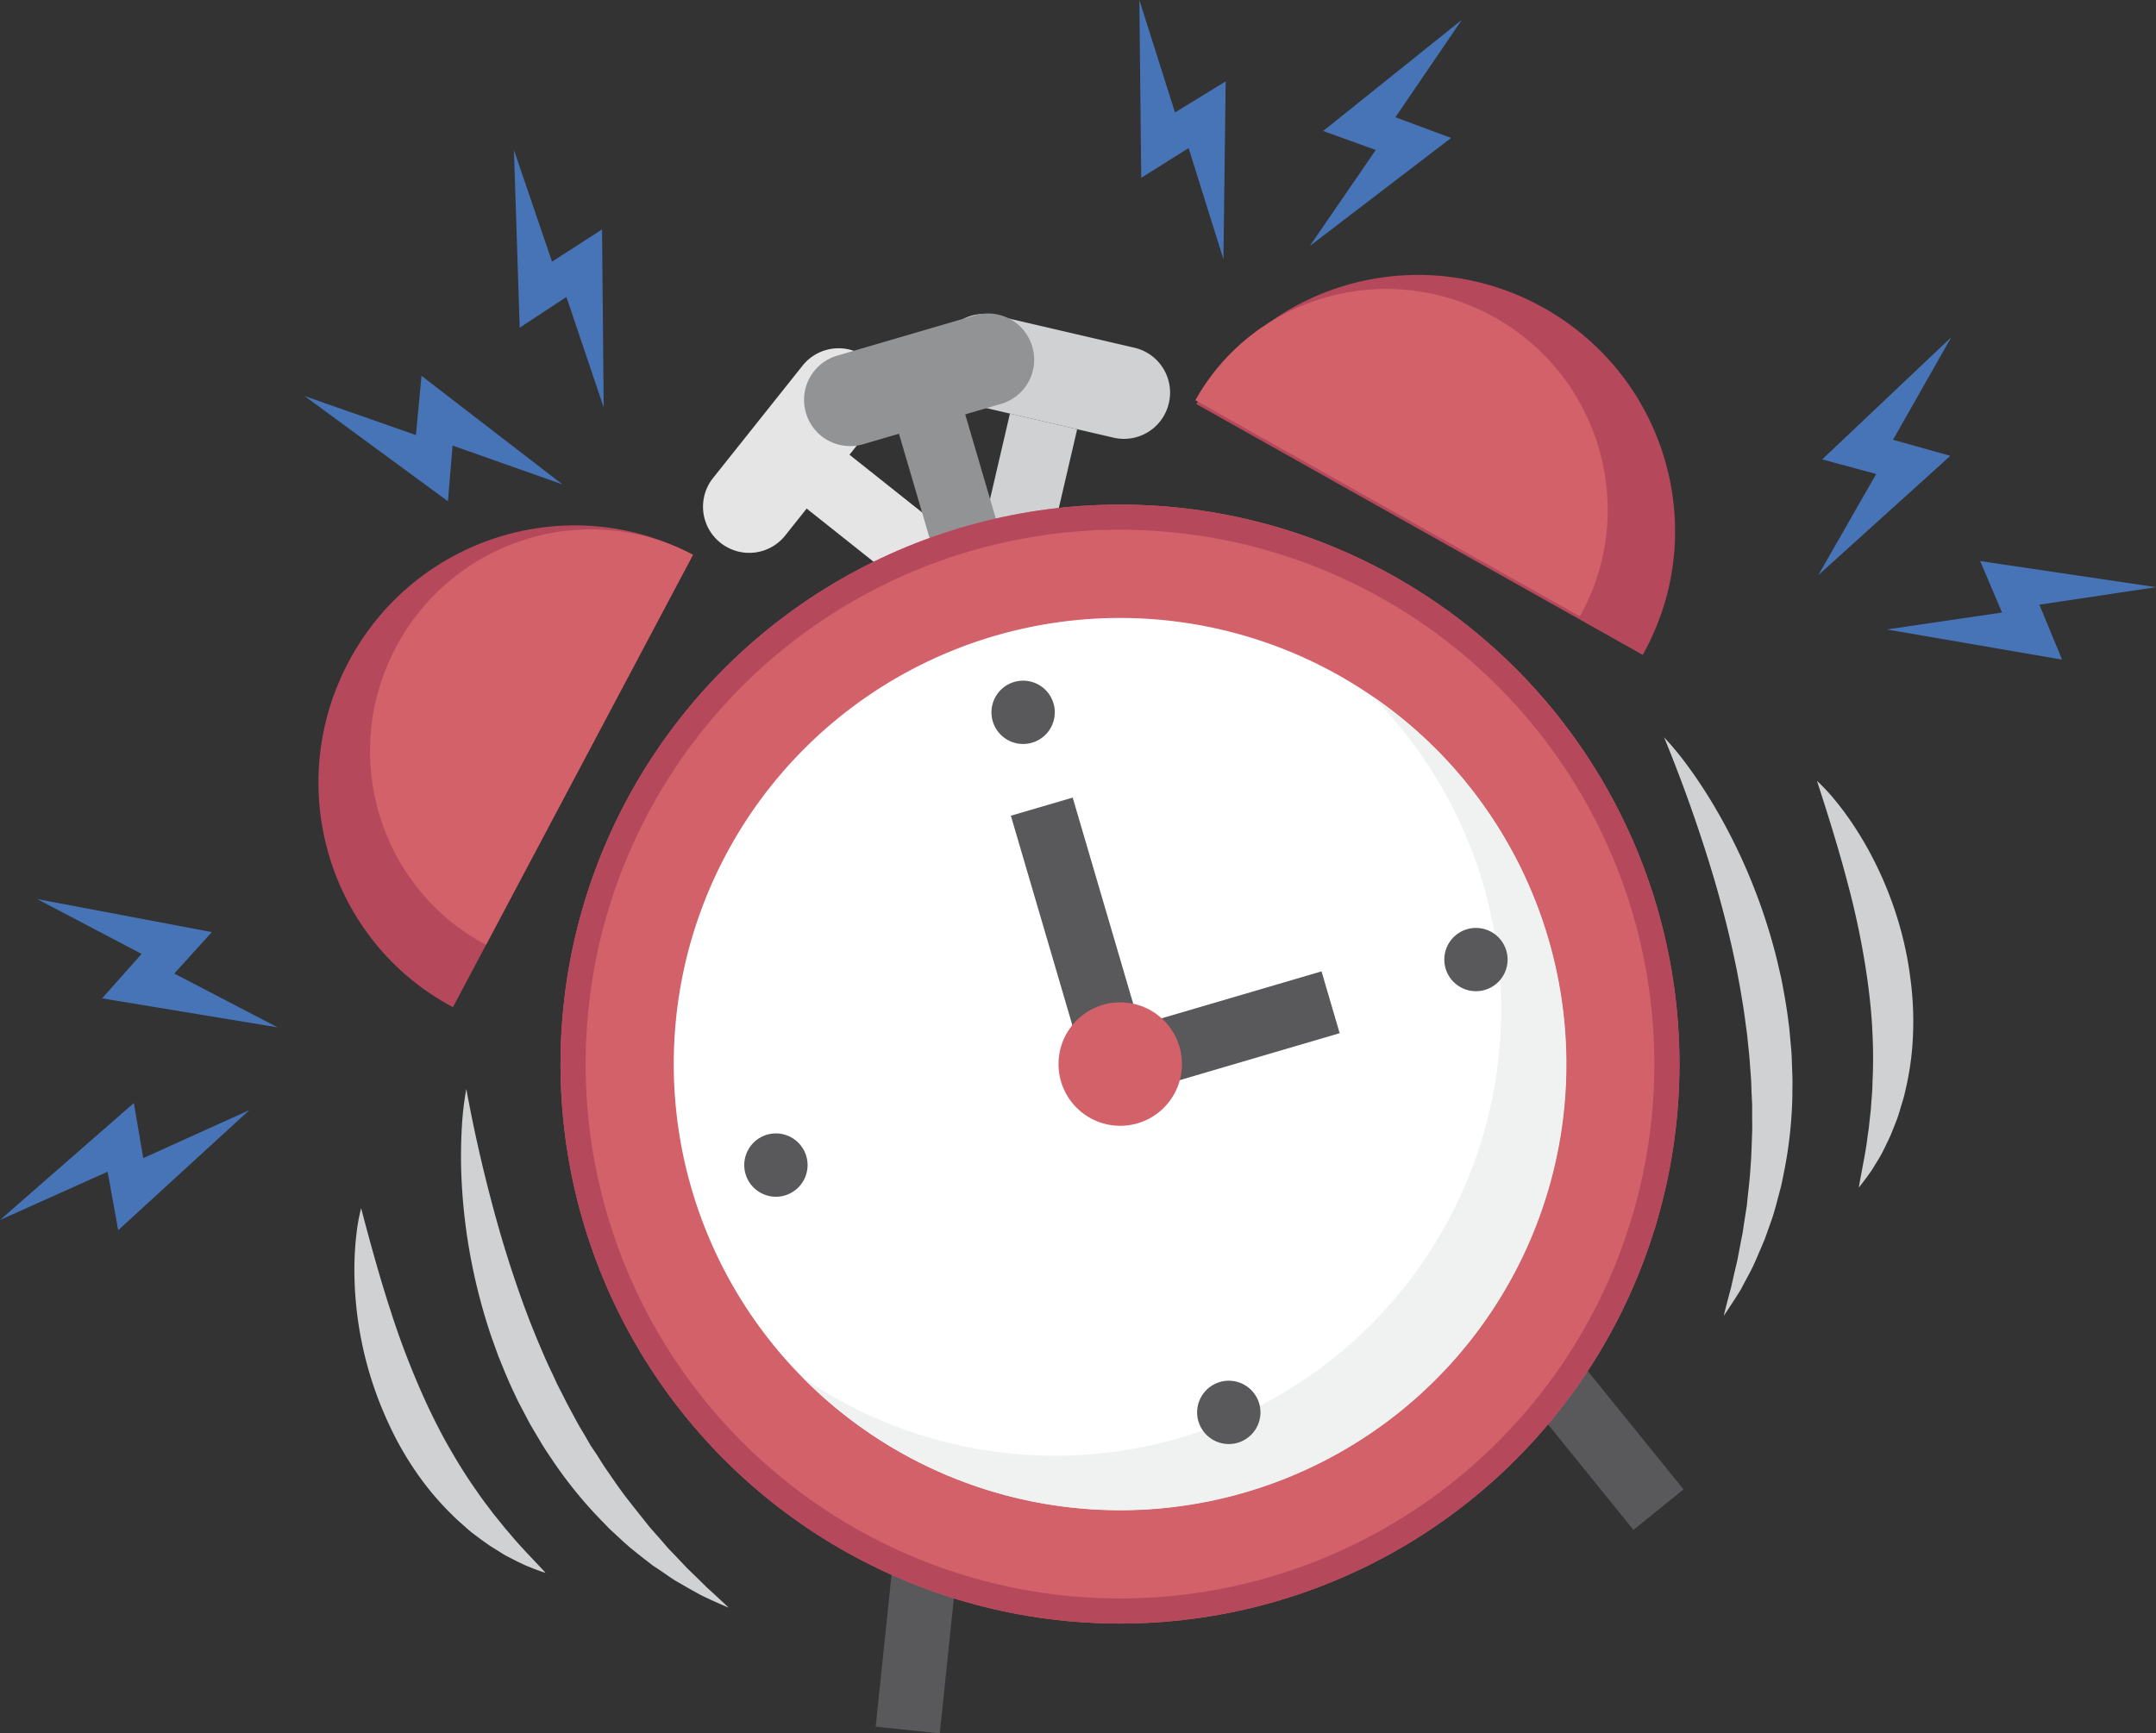 <svg xmlns="http://www.w3.org/2000/svg" viewBox="0 0 749.03 602.34"><rect x="0" y="0" width="749.03" height="602.34" fill="#333333" stroke="none"/><defs><style>.cls-1{fill:#cfd1d2;}.cls-2{fill:#59595b;}.cls-3{fill:#e5e5e6;}.cls-4{fill:#919395;}.cls-5{fill:#d3616a;}.cls-6{fill:#b5495b;}.cls-7{fill:#fff;}.cls-8{fill:#f0f1f1;}.cls-9{fill:#4674b7;}</style></defs><title>Reminder</title><g id="Layer_2" data-name="Layer 2"><g id="Objects"><rect class="cls-1" x="327.58" y="162.18" width="56.98" height="23.98" transform="translate(105.75 481.51) rotate(-76.9)"/><path class="cls-1" d="M326.24,121.52h0a16,16,0,0,1,19.25-12l48.59,11.31a16,16,0,0,1,12,19.25h0a16,16,0,0,1-19.25,12l-48.58-11.3A16,16,0,0,1,326.24,121.52Z"/><polygon class="cls-2" points="326.5 602.34 304.23 600.02 343.85 219.62 584.88 517.56 567.48 531.64 360.5 275.81 326.5 602.34"/><rect class="cls-3" x="298.65" y="155.78" width="23.99" height="56.97" transform="matrix(0.62, -0.78, 0.78, 0.62, -26.93, 312.69)"/><path class="cls-3" d="M250.3,188.62h0a16,16,0,0,1-2.56-22.53l31.06-39a16,16,0,0,1,22.52-2.57h0A16,16,0,0,1,303.89,147l-31.06,39.05A16,16,0,0,1,250.3,188.62Z"/><rect class="cls-4" x="319.49" y="140.48" width="23.98" height="65.88" transform="translate(-35.43 100.41) rotate(-16.36)"/><path class="cls-4" d="M280,143.49h0a16,16,0,0,1,10.87-19.9l47.86-14a16,16,0,0,1,19.9,10.87h0a16,16,0,0,1-10.87,19.9L299.9,154.36A16,16,0,0,1,280,143.49Z"/><ellipse class="cls-5" cx="389.1" cy="369.77" rx="194.37" ry="194.42"/><ellipse class="cls-6" cx="389.1" cy="369.77" rx="194.37" ry="194.42"/><ellipse class="cls-5" cx="389.1" cy="369.77" rx="185.64" ry="185.69"/><path class="cls-7" d="M476.86,242a155,155,0,1,0,60.94,84.1A154.67,154.67,0,0,0,476.86,242Z"/><path class="cls-8" d="M476.86,242a155,155,0,0,1-198,236.69A155,155,0,1,0,476.86,242Z"/><path class="cls-6" d="M570.71,227.56c23.87-42.5,8.51-96.46-34.32-120.53s-96.89-9.12-120.76,33.38Z"/><path class="cls-5" d="M548.86,214.17c20.57-36.62,7.33-83.12-29.57-103.85s-83.48-7.87-104,28.75Z"/><path class="cls-6" d="M157.36,350c-43.05-22.86-59.29-76.56-36.26-120S197.69,170,240.74,192.8Z"/><path class="cls-5" d="M168.84,328.32c-37.12-19.71-51.12-66-31.26-103.44s66-51.79,103.16-32.08Z"/><polygon class="cls-2" points="380.67 383.92 351.19 283.46 372.67 277.16 395.85 356.13 459.12 337.55 465.42 359.03 380.67 383.92"/><ellipse class="cls-5" cx="389.2" cy="369.75" rx="21.44" ry="21.45" transform="translate(-0.53 0.56) rotate(-0.08)"/><path class="cls-2" d="M280.12,401.77a11,11,0,1,1-13.65-7.46A11,11,0,0,1,280.12,401.77Z"/><circle class="cls-2" cx="512.79" cy="333.46" r="11" transform="translate(176.45 844.37) rotate(-89.68)"/><path class="cls-2" d="M358.58,258.08A11,11,0,1,1,366,244.42,11,11,0,0,1,358.58,258.08Z"/><path class="cls-2" d="M430,501.36a11,11,0,1,1,7.46-13.65A11,11,0,0,1,430,501.36Z"/><path class="cls-1" d="M578.13,256.21a104,104,0,0,1,8.49,10.35c2.65,3.59,5.1,7.32,7.46,11.13a197,197,0,0,1,12.4,23.82,201.6,201.6,0,0,1,9.11,25.41c.61,2.18,1.21,4.35,1.74,6.55l1.53,6.61c.85,4.45,1.69,8.9,2.27,13.4l.44,3.38c.14,1.12.22,2.26.33,3.39.18,2.26.45,4.52.56,6.79l.24,6.81c.07,2.27,0,4.55,0,6.82a149.19,149.19,0,0,1-3,27.08l-.67,3.34c-.21,1.11-.56,2.2-.83,3.3-.58,2.19-1.15,4.38-1.77,6.56s-1.43,4.29-2.17,6.42l-1.14,3.19-1.31,3.12c-.91,2.07-1.76,4.14-2.71,6.18s-2.06,4-3.13,6c-.54,1-1,2-1.61,2.94l-1.79,2.84c-1.24,1.87-2.42,3.75-3.7,5.57.49-2.19,1.09-4.32,1.63-6.46l.86-3.18.73-3.21c.47-2.14,1-4.25,1.48-6.36l1.21-6.39.63-3.16.47-3.2,1-6.35c.39-4.27,1-8.47,1.23-12.73.38-4.23.45-8.47.61-12.7.07-2.11,0-4.24,0-6.35v-3.17l-.14-3.17c-.14-2.11-.11-4.22-.28-6.33l-.47-6.33c-.16-2.1-.42-4.21-.62-6.31-.12-1-.2-2.11-.35-3.16l-.44-3.14c-.48-4.21-1.25-8.39-1.94-12.58l-1.18-6.26-1.33-6.25c-1.84-8.32-4-16.61-6.41-24.86A519.21,519.21,0,0,0,578.13,256.21Z"/><path class="cls-1" d="M631.25,271.36a64.06,64.06,0,0,1,6.51,7c2,2.45,3.89,5,5.68,7.65a123.79,123.79,0,0,1,9.38,16.62,128.36,128.36,0,0,1,6.81,17.94,120.84,120.84,0,0,1,4,18.9,111.17,111.17,0,0,1,1,19.4,98.65,98.65,0,0,1-2.49,19.28c-.34,1.58-.71,3.16-1.2,4.71s-.91,3.1-1.4,4.63-1.12,3-1.71,4.53l-.9,2.24-1,2.19c-.72,1.44-1.38,2.89-2.13,4.31s-1.6,2.78-2.45,4.13c-.42.68-.8,1.37-1.25,2l-1.41,2c-1,1.28-1.89,2.55-2.91,3.78,1.06-6.32,2.43-12.26,3.12-18.31l.34-2.23.23-2.25.5-4.45c.16-3,.52-5.92.55-8.88a175.08,175.08,0,0,0,0-17.6c-.24-5.84-.84-11.67-1.61-17.48a281.49,281.49,0,0,0-7.07-34.81C638.79,295,635.16,283.41,631.25,271.36Z"/><path class="cls-1" d="M162,378.39a518.94,518.94,0,0,0,12,50.87c2.43,8.25,5.09,16.39,8,24.38l2.26,6,2.39,5.91c1.68,3.9,3.29,7.83,5.16,11.62l1.33,2.89c.44,1,.94,1.89,1.41,2.84,1,1.88,1.88,3.8,2.89,5.65l3,5.58c1,1.87,2.16,3.63,3.19,5.48l1.59,2.74L207,505c1.17,1.75,2.23,3.6,3.43,5.34,2.42,3.47,4.77,7,7.38,10.36s5.27,6.66,7.91,10l4.25,4.81L232.1,538l2.24,2.32,4.47,4.72c1.55,1.51,3.13,3,4.68,4.55l2.35,2.31,2.44,2.2c1.61,1.52,3.26,3,4.87,4.56-2.06-.84-4.07-1.78-6.13-2.68l-3-1.42c-1-.5-2-1.07-2.94-1.61-2-1.07-3.9-2.21-5.86-3.33s-3.73-2.48-5.62-3.73L226.77,544l-2.67-2.06q-2.67-2.08-5.31-4.23c-1.69-1.5-3.36-3-5-4.56-.82-.78-1.7-1.51-2.48-2.33l-2.37-2.45a149.12,149.12,0,0,1-17.15-21.16c-1.27-1.89-2.55-3.77-3.72-5.72l-3.48-5.86c-1.13-2-2.13-4-3.2-6-.52-1-1.07-2-1.56-3l-1.45-3.07c-1.94-4.11-3.64-8.31-5.32-12.51l-2.3-6.39c-.74-2.13-1.41-4.29-2.07-6.45a200.68,200.68,0,0,1-6.06-26.3,197.15,197.15,0,0,1-2.44-26.75c-.07-4.47,0-8.94.26-13.39A107.9,107.9,0,0,1,162,378.39Z"/><path class="cls-1" d="M125.46,419.86c3.23,12.25,6.43,23.95,10.16,35.38a284.58,284.58,0,0,0,12.86,33.11c2.5,5.3,5.14,10.53,8.1,15.57a175.5,175.5,0,0,0,9.47,14.84c1.63,2.47,3.51,4.74,5.26,7.17l2.83,3.47,1.41,1.77,1.49,1.7c3.85,4.7,8.21,9,12.51,13.71-1.51-.48-3-1-4.49-1.6l-2.23-.89c-.74-.31-1.43-.68-2.15-1-1.44-.69-2.86-1.43-4.29-2.16s-2.74-1.65-4.12-2.48l-2.05-1.28-2-1.4c-1.31-.94-2.59-1.91-3.89-2.89s-2.46-2.08-3.68-3.14-2.42-2.16-3.56-3.31a99.42,99.42,0,0,1-12.51-14.88A110.1,110.1,0,0,1,135,494.67a126.91,126.91,0,0,1-11.86-55.91c.09-3.18.27-6.35.65-9.51A64.24,64.24,0,0,1,125.46,419.86Z"/><polygon class="cls-9" points="395.83 0 396.48 61.78 412.94 51.46 425.04 90.1 425.82 28.28 408.21 39.08 395.83 0"/><polygon class="cls-9" points="507.87 6.88 459.68 45.53 477.96 52.12 455.04 85.49 504.14 47.94 484.78 40.75 507.87 6.88"/><polygon class="cls-9" points="105.82 137.63 155.62 174.19 157.24 154.83 195.41 168.33 146.44 130.6 144.5 151.18 105.82 137.63"/><polygon class="cls-9" points="178.55 52.12 180.55 113.87 196.78 103.19 209.73 141.56 209.16 79.73 191.78 90.92 178.55 52.12"/><polygon class="cls-9" points="677.91 117.18 633.05 159.65 651.81 164.71 631.71 199.86 677.57 158.41 657.67 152.82 677.91 117.18"/><polygon class="cls-9" points="749.03 204.04 687.94 194.97 695.54 212.85 655.49 218.74 716.4 229.22 708.51 210.13 749.03 204.04"/><polygon class="cls-9" points="12.91 312.43 73.59 323.91 60.55 338.31 96.45 357.01 35.47 346.93 49.19 331.48 12.91 312.43"/><polygon class="cls-9" points="0 423.95 46.5 383.3 49.77 402.45 86.65 385.75 41.06 427.5 37.38 407.17 0 423.95"/></g></g></svg>